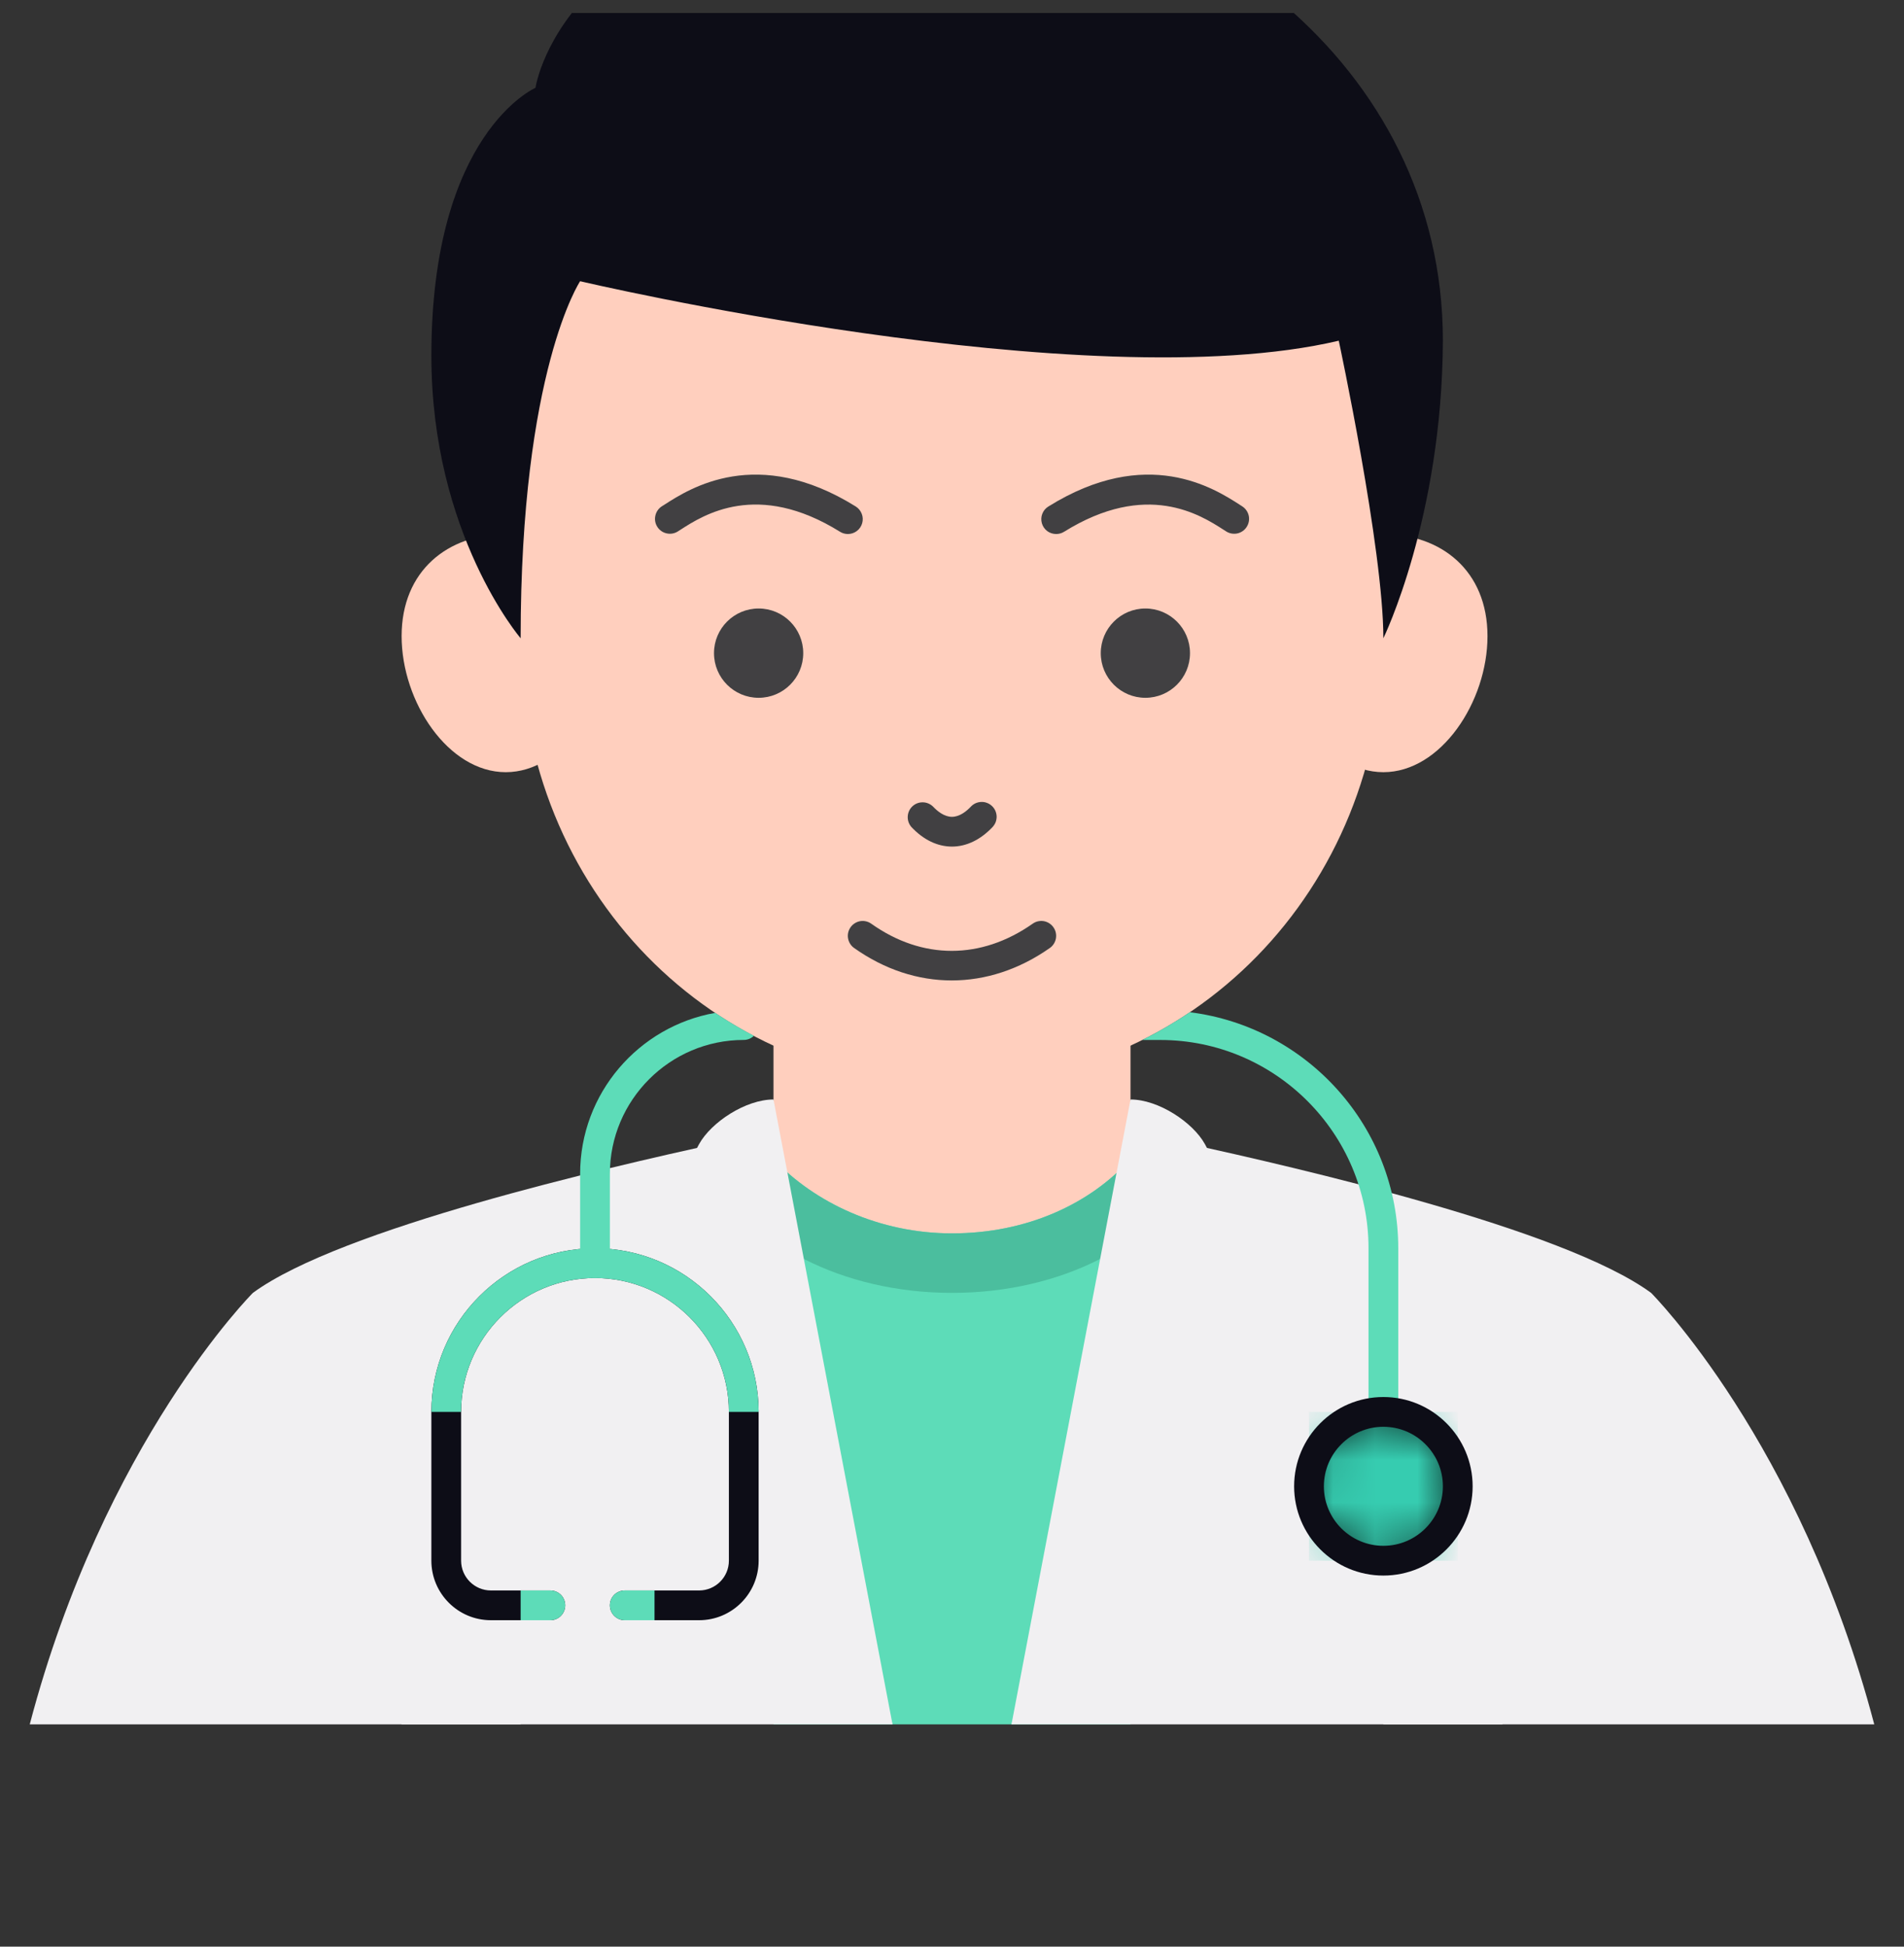 <svg width="45" height="46" viewBox="0 0 45 46" fill="none" xmlns="http://www.w3.org/2000/svg">
<rect x="0" y="0" width="45" height="46" fill="#333333" stroke="none"/>
<g clip-path="url(#clip0_12_13687)">
<path d="M18.281 23.169H26.719V30.551H18.281V23.169Z" fill="#FFCFBE"/>
<path d="M18.281 27.387C19.244 28.412 20.775 29.145 22.5 29.145C24.265 29.145 25.761 28.452 26.719 27.387V40.747H18.281V27.387Z" fill="#5DDCB8"/>
<path d="M18.281 27.387C19.244 28.412 20.775 29.145 22.5 29.145C24.265 29.145 25.761 28.452 26.719 27.387C27.108 27.473 27.59 27.59 28.134 27.73C27.316 29.372 25.106 30.551 22.5 30.551C19.894 30.551 17.684 29.372 16.866 27.73C17.41 27.59 17.892 27.474 18.281 27.387Z" fill="#4BBE9E"/>
<path d="M12.305 31.254L5.977 30.551C5.977 30.551 2.461 34.067 0.703 40.747H12.305V31.254Z" fill="#F1F0F2"/>
<path d="M16.875 27.036C14.369 27.591 8.055 29.027 5.977 30.551L9.492 40.747H21.094L16.875 27.036Z" fill="#F1F0F2"/>
<path d="M32.695 31.254L39.023 30.551C39.023 30.551 42.539 34.067 44.297 40.747H32.695V31.254Z" fill="#F1F0F2"/>
<path d="M28.125 27.036C30.631 27.591 36.945 29.027 39.023 30.551L35.508 40.747H23.906L28.125 27.036Z" fill="#F1F0F2"/>
<path d="M35.156 15.032C35.156 16.585 34.054 18.247 32.695 18.247C31.336 18.247 30.234 16.585 30.234 15.032C30.234 13.479 31.336 12.622 32.695 12.622C34.054 12.622 35.156 13.479 35.156 15.032Z" fill="#FFCFBE"/>
<path d="M14.414 15.032C14.414 16.585 13.312 18.247 11.953 18.247C10.594 18.247 9.492 16.585 9.492 15.032C9.492 13.479 10.594 12.622 11.953 12.622C13.312 12.622 14.414 13.479 14.414 15.032Z" fill="#FFCFBE"/>
<path d="M31.289 6.293H13.711C12.924 6.484 12.305 7.242 12.305 8.051V15.085C12.305 21.059 16.875 25.629 22.5 25.629C28.125 25.629 32.695 21.059 32.695 15.085V8.051C32.695 7.239 32.079 6.482 31.289 6.293Z" fill="#FFCFBE"/>
<path d="M22.5 -2.847C28.014 -2.847 34.102 1.438 34.102 8.051C34.083 12.239 32.695 15.082 32.695 15.082C32.695 12.973 31.641 8.051 31.641 8.051C25.664 9.458 13.711 6.645 13.711 6.645C13.711 6.645 12.305 8.754 12.305 15.082C12.305 15.082 10.195 12.622 10.195 8.403C10.195 3.142 12.656 2.075 12.656 2.075C12.656 2.075 13.359 -2.847 22.5 -2.847Z" fill="#0D0D17"/>
<path d="M22.493 23.168C21.698 23.168 20.906 22.912 20.186 22.401C20.11 22.347 20.059 22.265 20.043 22.173C20.027 22.081 20.049 21.987 20.103 21.911C20.157 21.835 20.239 21.783 20.331 21.767C20.423 21.752 20.517 21.774 20.593 21.828C21.797 22.683 23.187 22.683 24.407 21.827C24.445 21.8 24.487 21.781 24.532 21.771C24.578 21.761 24.624 21.759 24.67 21.767C24.715 21.775 24.759 21.792 24.798 21.817C24.837 21.842 24.871 21.874 24.897 21.912C24.924 21.95 24.943 21.992 24.953 22.038C24.963 22.083 24.964 22.129 24.956 22.175C24.948 22.22 24.931 22.264 24.906 22.303C24.881 22.342 24.849 22.376 24.811 22.402C24.083 22.913 23.287 23.168 22.493 23.168Z" fill="#414042"/>
<path d="M17.93 16.489C18.512 16.489 18.984 16.017 18.984 15.434C18.984 14.852 18.512 14.379 17.93 14.379C17.347 14.379 16.875 14.852 16.875 15.434C16.875 16.017 17.347 16.489 17.93 16.489Z" fill="#414042"/>
<path d="M27.07 16.489C27.653 16.489 28.125 16.017 28.125 15.434C28.125 14.852 27.653 14.379 27.07 14.379C26.488 14.379 26.016 14.852 26.016 15.434C26.016 16.017 26.488 16.489 27.07 16.489Z" fill="#414042"/>
<path d="M20.039 12.619C19.974 12.619 19.909 12.601 19.854 12.566C17.899 11.349 16.626 12.168 16.083 12.518L16.009 12.565C15.93 12.611 15.837 12.624 15.748 12.602C15.66 12.581 15.584 12.526 15.535 12.449C15.486 12.372 15.469 12.279 15.488 12.19C15.506 12.101 15.558 12.022 15.633 11.97L15.703 11.926C16.302 11.54 17.894 10.518 20.226 11.969C20.29 12.01 20.34 12.07 20.367 12.142C20.395 12.213 20.398 12.291 20.377 12.364C20.356 12.438 20.312 12.502 20.251 12.548C20.19 12.594 20.116 12.619 20.039 12.619Z" fill="#414042"/>
<path d="M24.962 12.619C24.886 12.619 24.811 12.595 24.75 12.549C24.689 12.503 24.645 12.438 24.624 12.365C24.603 12.291 24.606 12.213 24.634 12.142C24.661 12.07 24.711 12.01 24.776 11.97C27.107 10.517 28.699 11.541 29.299 11.926L29.368 11.971C29.443 12.022 29.495 12.101 29.514 12.19C29.532 12.279 29.515 12.372 29.466 12.449C29.418 12.526 29.341 12.581 29.253 12.603C29.164 12.624 29.071 12.611 28.992 12.565L28.918 12.518C28.375 12.169 27.102 11.35 25.147 12.567C25.09 12.602 25.026 12.619 24.962 12.619Z" fill="#414042"/>
<path d="M22.498 20.005H22.497C22.154 20.004 21.823 19.844 21.54 19.542C21.48 19.473 21.449 19.384 21.454 19.293C21.458 19.202 21.498 19.116 21.564 19.054C21.631 18.991 21.719 18.957 21.81 18.959C21.901 18.96 21.988 18.997 22.053 19.061C22.156 19.17 22.316 19.301 22.498 19.302H22.498C22.681 19.302 22.843 19.17 22.947 19.06C22.979 19.026 23.017 18.999 23.059 18.98C23.101 18.962 23.147 18.951 23.193 18.95C23.239 18.948 23.285 18.956 23.328 18.973C23.371 18.989 23.411 19.014 23.444 19.046C23.478 19.077 23.505 19.115 23.524 19.157C23.543 19.2 23.553 19.245 23.555 19.291C23.556 19.337 23.548 19.383 23.532 19.427C23.515 19.47 23.49 19.509 23.459 19.543C23.173 19.845 22.841 20.005 22.498 20.005Z" fill="#414042"/>
<path d="M18.281 25.981L21.094 40.747L15.469 35.473L16.172 32.661L13.711 32.309L16.523 27.035C16.809 26.519 17.622 25.981 18.281 25.981Z" fill="#F1F0F2"/>
<path d="M26.719 25.981L23.906 40.747L29.531 35.473L28.828 32.661L31.289 32.309L28.477 27.035C28.191 26.519 27.378 25.981 26.719 25.981Z" fill="#F1F0F2"/>
<path d="M16.523 38.286H14.766C14.672 38.286 14.583 38.249 14.517 38.183C14.451 38.117 14.414 38.027 14.414 37.934C14.414 37.841 14.451 37.751 14.517 37.685C14.583 37.62 14.672 37.583 14.766 37.583H16.523C16.911 37.583 17.227 37.267 17.227 36.879V33.364C17.227 31.619 15.807 30.2 14.062 30.2C12.318 30.2 10.898 31.619 10.898 33.364V36.879C10.898 37.267 11.214 37.583 11.602 37.583H13.008C13.101 37.583 13.191 37.62 13.256 37.685C13.322 37.751 13.359 37.841 13.359 37.934C13.359 38.027 13.322 38.117 13.256 38.183C13.191 38.249 13.101 38.286 13.008 38.286H11.602C10.826 38.286 10.195 37.655 10.195 36.879V33.364C10.195 31.232 11.93 29.497 14.062 29.497C16.195 29.497 17.93 31.232 17.93 33.364V36.879C17.93 37.655 17.299 38.286 16.523 38.286Z" fill="#0D0D17"/>
<path d="M14.062 29.497C11.93 29.497 10.195 31.232 10.195 33.364H10.898C10.898 31.619 12.318 30.2 14.062 30.2C15.807 30.2 17.227 31.619 17.227 33.364H17.93C17.93 31.232 16.195 29.497 14.062 29.497Z" fill="#5DDCB8"/>
<path d="M13.008 37.583H12.305V38.286H13.008C13.101 38.286 13.191 38.249 13.256 38.183C13.322 38.117 13.359 38.027 13.359 37.934C13.359 37.841 13.322 37.751 13.256 37.685C13.191 37.62 13.101 37.583 13.008 37.583Z" fill="#5DDCB8"/>
<path d="M14.766 37.583H15.469V38.286H14.766C14.672 38.286 14.583 38.249 14.517 38.183C14.451 38.117 14.414 38.027 14.414 37.934C14.414 37.841 14.451 37.751 14.517 37.685C14.583 37.62 14.672 37.583 14.766 37.583Z" fill="#5DDCB8"/>
<path d="M28.12 23.919C27.76 24.162 27.384 24.381 26.996 24.575H27.422C30.137 24.575 32.344 26.783 32.344 29.497V33.715C32.344 33.809 32.382 33.898 32.447 33.964C32.513 34.03 32.603 34.067 32.696 34.067C32.789 34.067 32.879 34.03 32.945 33.964C33.011 33.898 33.047 33.809 33.047 33.715V29.497C33.047 26.632 30.893 24.265 28.12 23.919Z" fill="#5DDCB8"/>
<path d="M16.904 23.934C15.092 24.254 13.711 25.836 13.711 27.738V29.848C13.711 29.941 13.748 30.03 13.814 30.096C13.88 30.162 13.969 30.199 14.062 30.199C14.156 30.199 14.245 30.162 14.311 30.096C14.377 30.03 14.414 29.941 14.414 29.848V27.738C14.414 25.994 15.834 24.574 17.578 24.574C17.668 24.574 17.753 24.539 17.818 24.477C17.504 24.312 17.198 24.131 16.904 23.934Z" fill="#5DDCB8"/>
<path d="M32.695 36.879C33.666 36.879 34.453 36.092 34.453 35.122C34.453 34.151 33.666 33.364 32.695 33.364C31.724 33.364 30.938 34.151 30.938 35.122C30.938 36.092 31.724 36.879 32.695 36.879Z" fill="#FF5200"/>
<path d="M32.695 36.879C33.666 36.879 34.453 36.092 34.453 35.122C34.453 34.151 33.666 33.364 32.695 33.364C31.724 33.364 30.938 34.151 30.938 35.122C30.938 36.092 31.724 36.879 32.695 36.879Z" fill="black"/>
<mask id="mask0_12_13687" style="mask-type:luminance" maskUnits="userSpaceOnUse" x="30" y="33" width="5" height="4">
<path d="M32.695 36.879C33.666 36.879 34.453 36.092 34.453 35.122C34.453 34.151 33.666 33.364 32.695 33.364C31.724 33.364 30.938 34.151 30.938 35.122C30.938 36.092 31.724 36.879 32.695 36.879Z" fill="white"/>
</mask>
<g mask="url(#mask0_12_13687)">
<path d="M30.938 33.364H34.453V36.879H30.938V33.364Z" fill="#36CCB0"/>
</g>
<path d="M32.695 37.231C31.532 37.231 30.586 36.285 30.586 35.122C30.586 33.958 31.532 33.012 32.695 33.012C33.859 33.012 34.805 33.958 34.805 35.122C34.805 36.285 33.859 37.231 32.695 37.231ZM32.695 33.715C31.92 33.715 31.289 34.346 31.289 35.122C31.289 35.897 31.92 36.528 32.695 36.528C33.471 36.528 34.102 35.897 34.102 35.122C34.102 34.346 33.471 33.715 32.695 33.715Z" fill="#0D0D17"/>
</g>
<defs>
<clipPath id="clip0_12_13687">
<rect width="45" height="45" fill="white" transform="translate(0 0.307)"/>
</clipPath>
</defs>
</svg>
